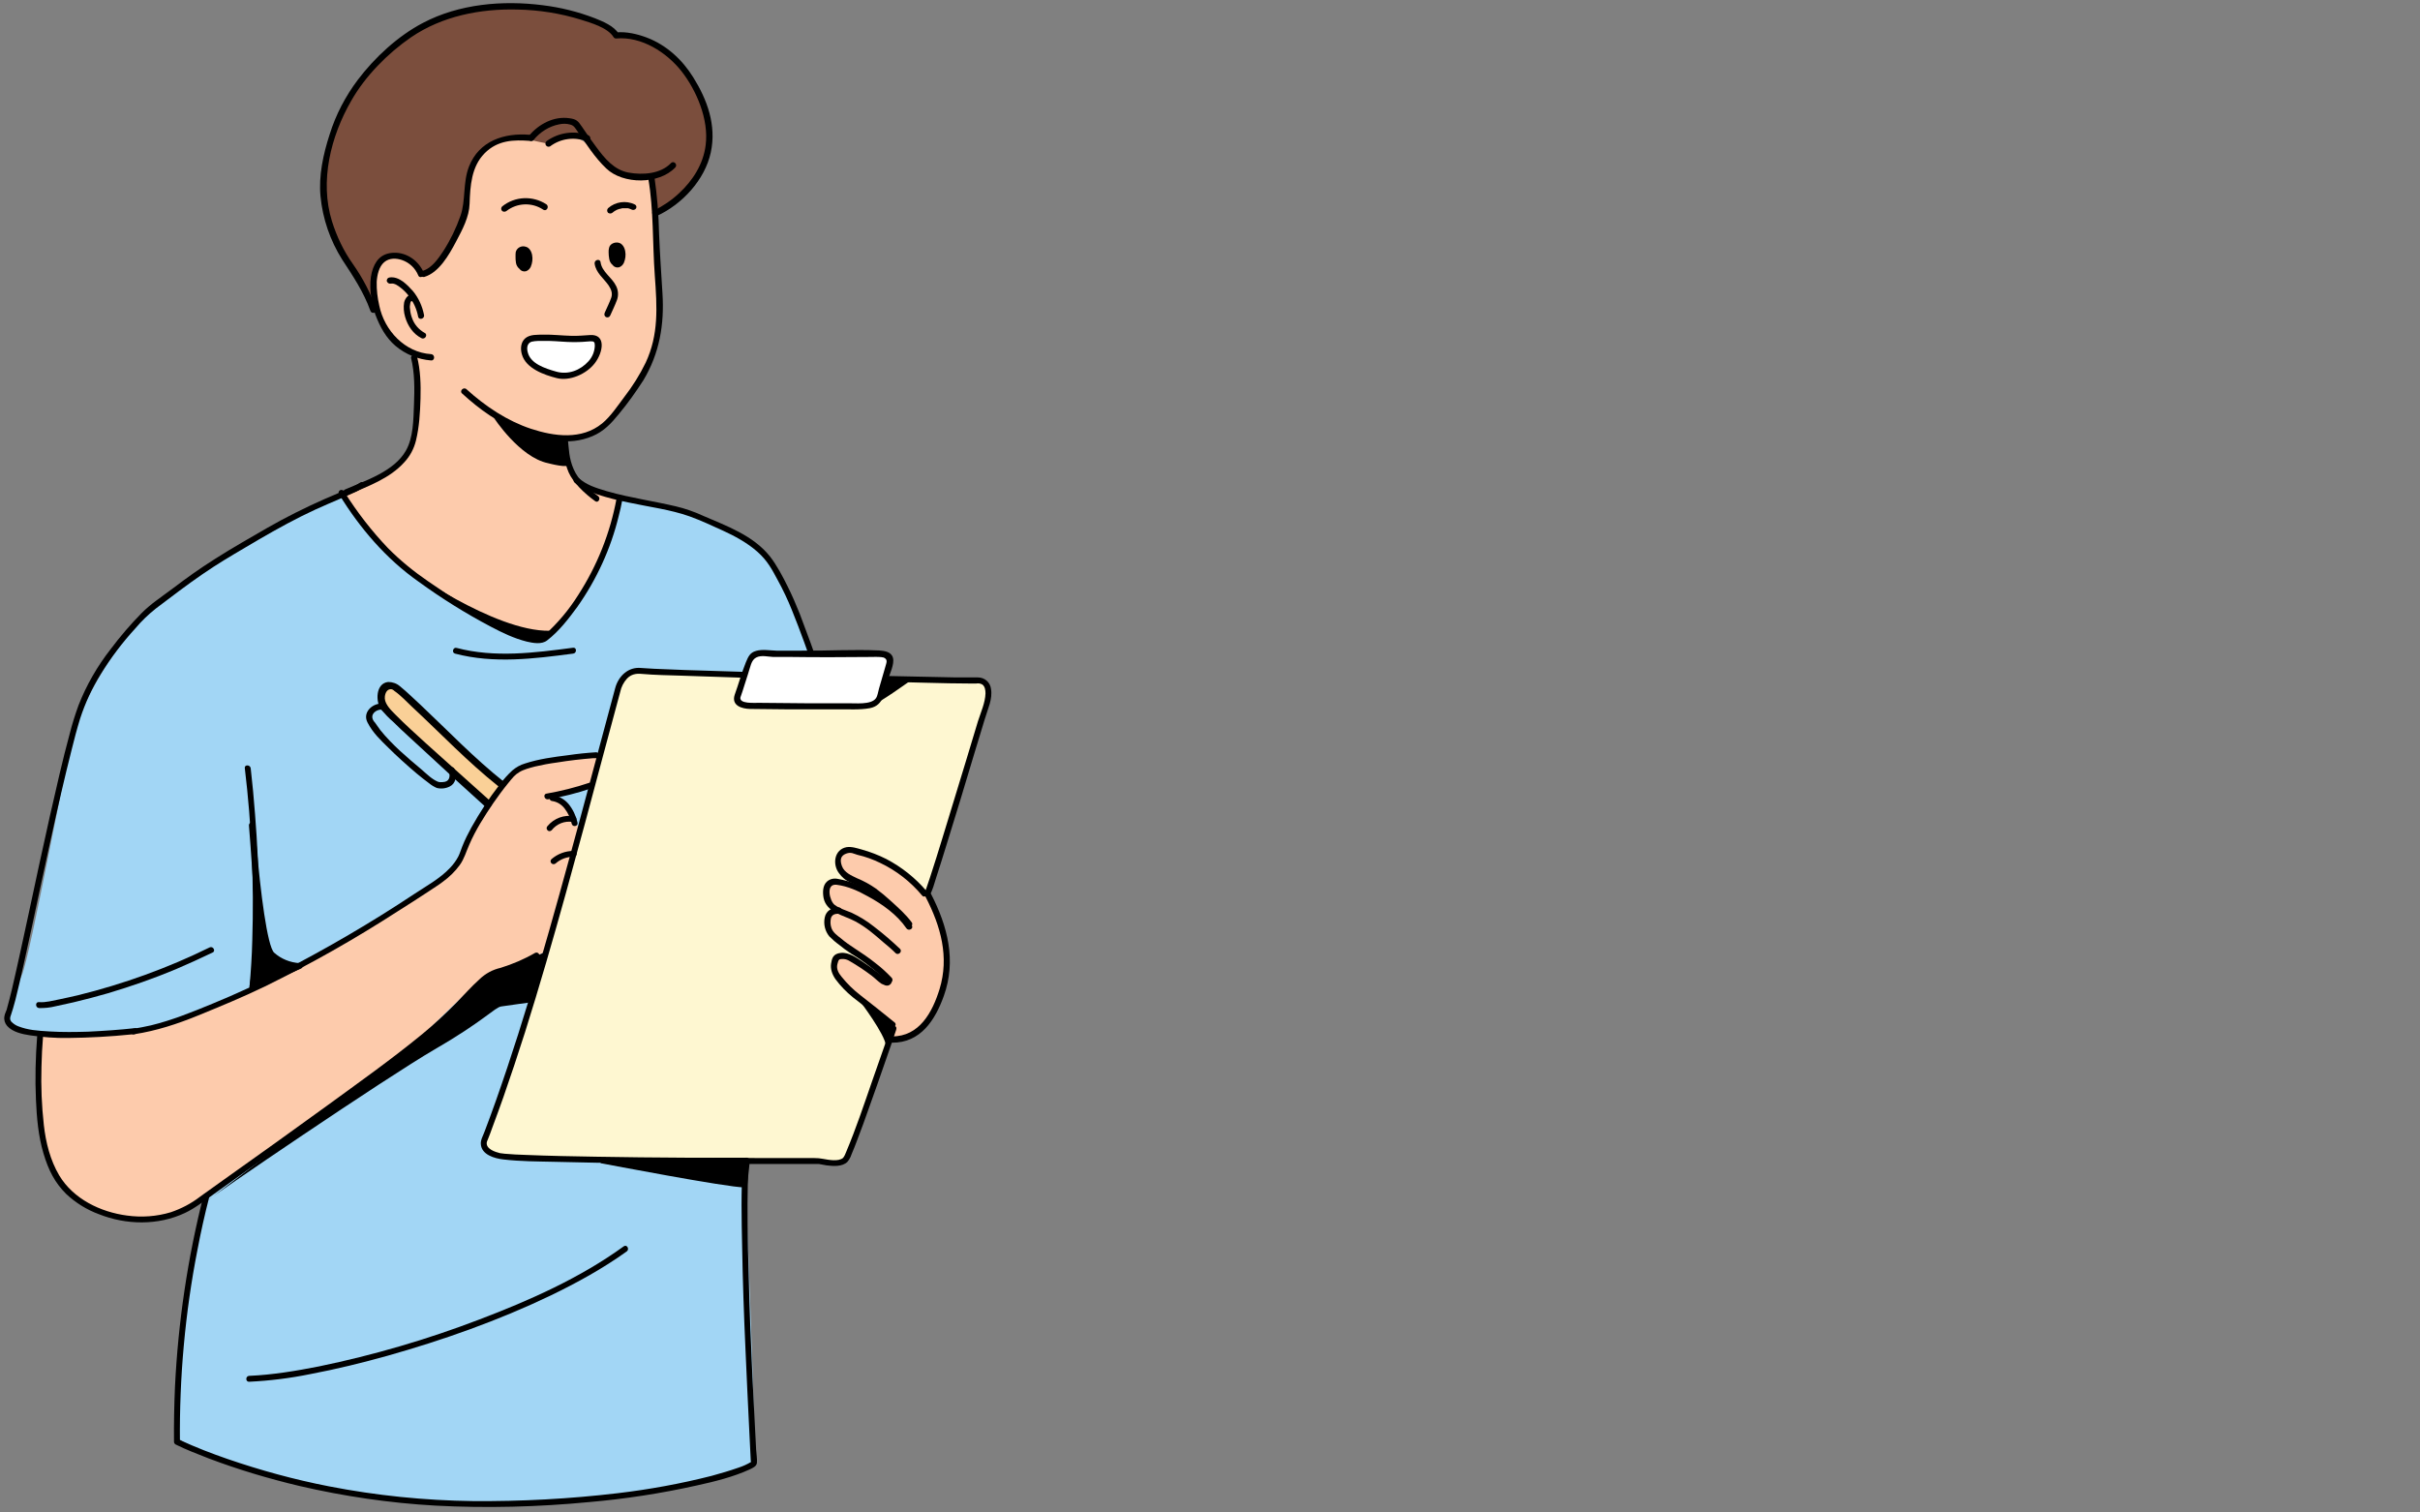 <svg xmlns="http://www.w3.org/2000/svg" xmlns:xlink="http://www.w3.org/1999/xlink" width="400" zoomAndPan="magnify" viewBox="0 0 300 187.5" height="250" preserveAspectRatio="xMidYMid meet" version="1.0"><rect x="0" y="0" width="300" height="187.5" fill="#808080" stroke="none"/><defs><clipPath id="1e0ad2dfda"><path d="M 0.398 59 L 102 59 L 102 187 L 0.398 187 Z M 0.398 59 " clip-rule="nonzero"/></clipPath><clipPath id="b40a841bd1"><path d="M 0.398 59 L 46 59 L 46 129 L 0.398 129 Z M 0.398 59 " clip-rule="nonzero"/></clipPath></defs><g clip-path="url(#1e0ad2dfda)"><path fill="#a2d6f5" d="M 42.496 61.133 C 42.496 61.133 22.523 71.461 17.879 76.391 C 13.234 81.32 10.129 87.52 9.199 90.621 C 8.27 93.719 3.797 118.445 2.695 120.914 C 1.598 123.379 0.398 126.332 1.18 126.602 C 1.598 126.746 2.43 127.844 3.918 128.113 C 6.73 128.625 10.961 128.332 12.77 128.332 C 15.555 128.332 20.957 126.941 20.957 126.941 L 31.176 122.449 L 23.746 157.086 C 23.746 157.086 21.422 176.25 22.207 178.395 C 22.207 178.395 26.703 181.812 37.215 184.133 C 47.727 186.453 64.301 186.453 72.051 186.133 C 79.801 185.816 93.418 182.57 93.566 181.352 C 93.711 180.129 92.488 145.32 92.172 143.465 C 91.855 141.613 97.598 93.402 98.992 90.305 C 100.387 87.203 101.609 83.516 101.609 83.516 C 101.609 83.516 97.133 69.578 92.488 66.797 C 90.094 65.43 87.551 64.332 84.934 63.477 C 82.246 62.672 79.484 62.062 76.695 61.672 C 76.695 61.672 49.488 57.301 42.496 61.133 Z M 42.496 61.133 " fill-opacity="1" fill-rule="nonzero"/></g><path fill="#7b4e3d" d="M 46.285 37.797 C 46.285 37.797 43.402 32.551 42.203 30.621 C 41.004 28.695 38.363 21.785 41.617 15.441 C 44.867 9.094 49.219 3.969 55.012 2.16 C 60.805 0.355 67.895 0.965 72.102 2.355 C 76.305 3.746 76.328 4.43 76.328 4.43 C 76.328 4.43 80.656 3.602 84.25 8.215 C 85.961 10.41 87.355 12.852 87.746 15.023 C 88.137 17.195 87.453 19.441 87.234 20.223 C 86.816 21.715 83.348 25.742 81.242 26.277 L 80.777 22.031 C 80.777 22.031 76.941 22.152 75.035 20.297 C 73.129 18.441 72.98 16.711 70.242 16.93 C 68.066 17.125 67.527 18.199 67.527 18.199 C 67.527 18.199 65.867 16.637 63.227 17.367 C 60.586 18.102 59.094 18.199 58.266 22.445 C 57.434 26.691 57.727 28.352 55.992 30.453 C 54.84 31.816 53.57 33.062 52.203 34.211 C 52.203 34.211 50.758 31.281 48.852 31.648 C 46.945 32.012 45.379 35.113 46.285 37.797 Z M 46.285 37.797 " fill-opacity="1" fill-rule="nonzero"/><path fill="#fdcbac" d="M 52.496 33.992 C 52.496 33.992 49.34 30.281 47.531 31.82 C 45.723 33.355 46.211 37.75 47.289 39.605 C 48.363 41.461 49.879 43.363 51.297 43.852 C 51.297 43.852 52.203 49.953 51.785 51.566 C 51.371 53.176 51.004 56.059 49.879 57.422 C 48.754 58.789 42.496 61.133 42.496 61.133 C 42.496 61.133 46.336 68.066 52.324 72.191 C 58.312 76.316 64.961 78.832 66.406 79.246 C 67.848 79.66 69.043 77.586 69.043 77.586 C 69.043 77.586 74.254 71.07 75.695 66.578 C 77.137 62.086 76.695 61.672 76.695 61.672 C 76.695 61.672 72.102 61.184 71.441 59.523 C 70.781 57.863 70.168 56.105 69.926 54.664 C 69.926 54.664 73.102 54.203 74.547 52.762 C 75.988 51.32 79.164 47.367 80.242 44.879 C 81.316 42.387 81.609 41.168 81.609 36.141 C 81.609 31.109 80.777 22.031 80.777 22.031 C 80.777 22.031 76.891 22.492 75.035 20.297 C 73.176 18.102 72.32 17.246 71.367 17.125 C 70.414 17 67.773 17.781 67.773 17.781 C 67.773 17.781 65.379 17.293 64.133 17 C 62.883 16.711 58.801 18.199 58.266 21.664 C 57.727 25.129 57.945 27.887 55.992 30.453 C 54.035 33.016 52.496 33.992 52.496 33.992 Z M 52.496 33.992 " fill-opacity="1" fill-rule="nonzero"/><path fill="#fad097" d="M 49.293 85.543 C 48.926 85.227 47.777 84.492 47.41 85.984 C 47.043 87.473 48.145 88.008 48.656 88.617 C 49.168 89.23 60.488 99.555 60.488 99.555 L 62.199 97.48 C 57.508 93.77 53.863 89.523 49.293 85.543 Z M 49.293 85.543 " fill-opacity="1" fill-rule="nonzero"/><path fill="#fdcbac" d="M 5.043 128.258 L 5.043 138.609 C 5.043 138.609 5.559 146.52 9.836 148.934 C 14.113 151.352 19.344 151.691 22.938 149.836 C 26.531 147.98 51.125 129.602 51.125 129.602 C 51.125 129.602 59.633 121.059 60.758 120.668 C 61.883 120.277 67.676 117.984 67.676 117.984 L 71.516 105.387 C 71.516 105.387 72.469 103.191 71 101.289 C 69.535 99.383 68.457 98.945 68.457 98.945 L 73.25 97.258 L 74.375 93.648 C 74.375 93.648 65.207 94.551 64.008 95.332 C 62.812 96.113 58.336 102.75 56.871 106.805 C 56.871 106.805 54.109 109.832 51.027 111.465 C 47.949 113.102 38.461 119.203 32.18 122.035 C 25.898 124.867 21.422 126.453 19.004 127.258 C 16.582 128.062 12.23 128.723 9.152 128.258 C 8.223 128.113 5.043 128.258 5.043 128.258 Z M 5.043 128.258 " fill-opacity="1" fill-rule="nonzero"/><path fill="#fef7d1" d="M 121.484 84.324 L 79.605 82.93 C 79.605 82.93 77.504 82.785 76.695 85.129 C 76.305 86.277 72.516 100.824 68.629 114.125 C 64.594 127.918 60.488 140.465 60.488 140.465 C 60.488 140.465 59.363 142.391 61.465 143.125 C 63.57 143.855 102.512 144.078 102.512 144.078 C 102.512 144.078 104.711 144.176 105.105 143.199 C 105.25 142.879 108.598 135.605 110.629 127.574 C 114.344 112.98 120.945 90.57 121.164 90.523 C 121.387 90.473 122.707 86.57 122.707 85.836 C 122.707 85.105 122.215 84.227 121.484 84.324 Z M 121.484 84.324 " fill-opacity="1" fill-rule="nonzero"/><path fill="#fdcbac" d="M 115.25 111.562 C 115.25 111.562 113.219 108.242 109.895 106.973 C 106.57 105.707 104.664 104.461 104.102 106.586 C 103.539 108.707 107.695 110.488 107.695 110.488 C 107.695 110.488 103.613 108.879 102.855 109.344 C 102.098 109.805 102.293 111.953 103.906 112.855 C 103.906 112.855 102.293 113.223 102.609 114.516 C 102.93 115.812 103.098 115.785 103.855 116.691 C 104.613 117.594 109.406 119.961 109.75 121.207 C 109.75 121.207 106.18 118.789 104.957 118.594 C 103.734 118.398 103.293 119.449 103.465 120.203 C 103.637 120.961 105.176 122.863 107.035 124.133 C 108.355 125.062 109.555 126.113 110.652 127.281 L 110.605 128.746 C 110.605 128.746 113.414 128.746 115.297 125.844 C 117.18 122.938 117.766 119.789 117.301 117.641 C 116.84 115.492 115.25 111.562 115.25 111.562 Z M 115.25 111.562 " fill-opacity="1" fill-rule="nonzero"/><path fill="#000000" d="M 69.656 54.422 C 69.828 55.812 69.926 57.254 70.488 58.547 C 71.051 59.84 72.469 61.184 73.789 62.133 C 74.152 62.402 74.52 61.793 74.152 61.5 C 72.934 60.621 71.734 59.57 71.121 58.18 C 70.512 56.789 70.535 55.668 70.391 54.422 C 70.34 53.957 69.605 53.957 69.656 54.422 Z M 69.656 54.422 " fill-opacity="1" fill-rule="nonzero"/><g clip-path="url(#b40a841bd1)"><path fill="#000000" d="M 44.621 59.84 C 44.16 60.156 43.668 60.426 43.133 60.621 L 40.172 61.891 C 37.754 62.965 35.406 64.137 33.109 65.453 C 30.957 66.699 28.805 67.918 26.727 69.238 C 24.648 70.555 23.23 71.582 21.547 72.852 C 19.859 74.121 18.758 74.805 17.559 76 C 16.191 77.391 14.895 78.902 13.723 80.465 C 12.059 82.59 10.715 84.934 9.738 87.422 C 9.32 88.57 8.957 89.719 8.66 90.891 C 7.734 94.281 6.977 97.723 6.191 101.141 C 5.289 105.145 4.434 109.148 3.578 113.148 C 2.891 116.324 2.207 119.52 1.473 122.668 C 1.254 123.523 1.059 124.379 0.816 125.207 L 0.691 125.5 C 0.742 125.402 0.645 125.648 0.617 125.695 L 0.547 125.988 C 0.473 126.43 0.594 126.844 0.887 127.184 C 1.574 127.965 2.82 128.211 3.773 128.355 C 5.312 128.578 6.852 128.699 8.418 128.676 C 11.059 128.648 13.699 128.504 16.312 128.234 L 16.754 128.188 C 17.219 128.137 17.219 127.406 16.754 127.453 C 14.824 127.672 12.867 127.797 10.91 127.895 C 9.32 127.941 7.734 127.965 6.145 127.867 C 4.555 127.77 3.504 127.699 2.281 127.234 C 1.938 127.113 1.621 126.891 1.375 126.625 C 1.207 126.379 1.23 126.16 1.352 125.844 C 1.473 125.527 1.742 124.598 1.914 123.938 C 2.625 121.109 3.211 118.25 3.848 115.395 C 4.676 111.516 5.508 107.633 6.363 103.727 C 7.219 99.824 7.977 96.527 8.883 92.938 C 9.199 91.645 9.543 90.352 9.934 89.082 C 10.57 87.129 11.426 85.273 12.5 83.543 C 13.746 81.539 15.188 79.637 16.777 77.902 C 17.535 77 18.391 76.172 19.32 75.438 C 21.227 73.996 23.133 72.531 25.09 71.191 C 27.047 69.848 28.586 68.945 30.371 67.895 C 32.668 66.527 34.992 65.188 37.387 63.988 C 39.781 62.793 41.641 62.086 43.742 61.133 C 44.23 60.938 44.695 60.672 45.137 60.352 C 45.527 60.059 44.988 59.547 44.621 59.84 Z M 44.621 59.84 " fill-opacity="1" fill-rule="nonzero"/></g><path fill="#000000" d="M 30.348 95.234 C 31.203 102.312 31.496 109.465 31.273 116.594 C 31.227 118.496 31.105 120.398 30.934 122.305 C 30.883 122.793 31.617 122.766 31.668 122.305 C 32.324 115.227 32.18 108.047 31.617 100.945 C 31.469 99.043 31.301 97.137 31.078 95.234 C 31.008 94.77 30.273 94.77 30.348 95.234 Z M 30.348 95.234 " fill-opacity="1" fill-rule="nonzero"/><path fill="#000000" d="M 71.219 59.816 C 72.051 60.5 73.078 60.938 74.082 61.305 C 75.352 61.719 76.648 62.035 77.969 62.305 C 80.461 62.844 83.078 63.16 85.496 64.016 C 86.914 64.527 88.309 65.188 89.652 65.797 C 90.996 66.406 92.684 67.309 93.93 68.434 C 95.18 69.555 95.715 70.629 96.402 71.898 C 97.062 73.094 97.648 74.34 98.16 75.609 C 99.238 78.27 100.191 80.953 101.117 83.664 C 101.266 84.102 101.973 83.906 101.805 83.469 C 100.973 80.98 100.066 78.512 99.137 76.074 C 98.676 74.926 98.184 73.777 97.621 72.656 C 97.062 71.531 96.305 70.066 95.422 68.945 C 93.344 66.359 90.043 65.188 87.109 63.918 C 86.035 63.43 84.934 63.039 83.785 62.77 C 82.441 62.453 81.121 62.207 79.777 61.938 C 78.434 61.672 76.723 61.328 75.23 60.891 C 73.738 60.449 72.711 60.109 71.758 59.277 C 71.391 58.984 70.879 59.5 71.219 59.816 Z M 71.219 59.816 " fill-opacity="1" fill-rule="nonzero"/><path fill="#000000" d="M 16.633 128.211 C 19.371 127.797 21.984 126.941 24.551 125.891 C 27.117 124.844 30.152 123.598 32.863 122.277 C 38.488 119.52 43.961 116.422 49.219 113.027 C 50.562 112.199 51.883 111.32 53.203 110.465 C 53.766 110.074 54.352 109.734 54.891 109.316 C 55.695 108.73 56.406 108.047 56.992 107.242 C 57.555 106.461 57.773 105.609 58.168 104.73 C 58.949 102.898 60.047 101.191 61.172 99.531 C 61.734 98.723 62.32 97.918 62.957 97.137 C 63.594 96.355 63.812 96.062 64.375 95.723 C 64.938 95.379 65.648 95.211 66.258 95.039 C 67.188 94.82 68.117 94.648 69.043 94.527 C 70.535 94.281 72.051 94.109 73.566 93.988 L 73.91 93.988 C 74.105 93.988 74.277 93.816 74.277 93.621 C 74.277 93.426 74.105 93.258 73.91 93.258 C 72.734 93.328 71.562 93.453 70.414 93.621 C 68.629 93.844 66.797 94.086 65.086 94.648 C 64.496 94.82 63.984 95.113 63.52 95.504 C 62.934 96.039 62.395 96.648 61.906 97.309 C 60.609 98.969 59.461 100.75 58.434 102.582 C 58.02 103.336 57.629 104.117 57.309 104.926 C 57.141 105.34 57.016 105.777 56.82 106.168 C 56.551 106.684 56.211 107.145 55.82 107.559 C 54.547 108.926 52.812 109.855 51.273 110.879 C 46.016 114.371 40.566 117.543 34.941 120.449 C 32.129 121.891 29.27 123.23 26.336 124.426 C 23.844 125.453 21.324 126.477 18.711 127.113 C 17.953 127.281 17.195 127.43 16.438 127.551 C 15.973 127.625 16.168 128.309 16.633 128.234 Z M 16.633 128.211 " fill-opacity="1" fill-rule="nonzero"/><path fill="#000000" d="M 4.605 128.48 C 4.406 131.09 4.336 133.727 4.457 136.34 C 4.555 138.586 4.75 140.832 5.387 142.977 C 6.023 145.125 6.828 146.641 8.199 148.008 C 9.371 149.105 10.738 149.961 12.254 150.52 C 15.629 151.863 19.59 151.938 22.914 150.375 C 24.211 149.766 25.336 148.859 26.508 148.031 C 30.516 145.176 34.527 142.32 38.535 139.414 C 42.938 136.242 47.359 133.066 51.613 129.699 C 54.059 127.77 56.355 125.648 58.484 123.379 C 59.219 122.621 59.977 121.742 60.902 121.207 C 61.418 120.887 61.98 120.789 62.566 120.594 C 63.543 120.277 64.473 119.887 65.402 119.449 L 66.699 118.766 C 67.113 118.543 66.746 117.91 66.332 118.129 C 64.988 118.91 63.543 119.52 62.055 119.984 C 61.074 120.203 60.172 120.691 59.438 121.402 C 58.434 122.305 57.555 123.305 56.625 124.258 C 55.258 125.648 53.816 126.992 52.301 128.234 C 48.484 131.359 44.453 134.215 40.469 137.121 C 36.48 140.023 31.863 143.32 27.535 146.395 L 24.773 148.371 C 23.695 149.203 22.473 149.836 21.18 150.277 C 19.418 150.812 17.559 150.938 15.75 150.691 C 12.449 150.254 9.102 148.641 7.34 145.711 C 6.219 143.809 5.68 141.637 5.434 139.465 C 5.168 137.07 5.066 134.656 5.141 132.238 C 5.164 130.969 5.238 129.723 5.336 128.48 C 5.387 128.016 4.652 128.016 4.605 128.48 Z M 4.605 128.48 " fill-opacity="1" fill-rule="nonzero"/><path fill="#000000" d="M 67.945 99.09 C 69.754 98.773 71.516 98.332 73.25 97.746 C 73.691 97.602 73.496 96.895 73.055 97.039 C 71.32 97.625 69.559 98.066 67.75 98.383 C 67.285 98.457 67.48 99.164 67.945 99.09 Z M 67.945 99.09 " fill-opacity="1" fill-rule="nonzero"/><path fill="#000000" d="M 68.484 99.309 C 69.094 99.406 69.633 99.75 70 100.238 C 70.438 100.801 70.73 101.457 70.879 102.141 C 71.023 102.605 71.734 102.41 71.586 101.945 C 71.391 101.117 71.023 100.336 70.488 99.676 C 69.973 99.066 69.266 98.676 68.484 98.578 C 68.285 98.578 68.117 98.75 68.117 98.945 C 68.117 99.141 68.285 99.309 68.484 99.309 Z M 68.484 99.309 " fill-opacity="1" fill-rule="nonzero"/><path fill="#000000" d="M 68.387 102.922 C 68.996 102.141 70 101.727 71 101.898 C 71.172 101.945 71.367 101.848 71.441 101.68 C 71.441 101.68 71.441 101.652 71.441 101.652 C 71.488 101.457 71.391 101.262 71.195 101.191 C 69.949 100.969 68.68 101.434 67.871 102.41 C 67.727 102.555 67.727 102.777 67.871 102.922 C 67.992 103.07 68.215 103.07 68.359 102.945 C 68.359 102.945 68.387 102.922 68.387 102.922 Z M 68.387 102.922 " fill-opacity="1" fill-rule="nonzero"/><path fill="#000000" d="M 110.41 127.477 C 109.676 129.602 108.918 131.75 108.16 133.898 C 107.133 136.852 106.129 139.879 104.906 142.781 C 104.809 143.051 104.688 143.32 104.516 143.539 C 103.953 144.027 102.707 143.785 102.023 143.66 C 101.68 143.59 101.312 143.562 100.949 143.562 L 94.887 143.562 L 84.836 143.516 C 81.172 143.492 77.527 143.465 73.887 143.395 C 70.977 143.344 68.066 143.297 65.156 143.172 C 64.301 143.148 63.422 143.102 62.566 143.027 L 61.98 142.953 C 61.395 142.809 60.219 142.441 60.344 141.613 C 60.367 141.516 60.391 141.418 60.441 141.344 C 60.66 140.832 60.855 140.27 61.051 139.73 C 61.516 138.488 61.98 137.219 62.418 135.973 C 63.348 133.312 64.23 130.652 65.086 127.965 C 66.895 122.23 68.555 116.469 70.168 110.66 C 71.781 104.852 73.273 99.285 74.789 93.574 L 76.891 85.762 C 77.016 85.152 77.309 84.59 77.723 84.129 C 78.238 83.59 78.848 83.469 79.559 83.543 C 81.195 83.688 82.883 83.711 84.52 83.762 L 93.957 84.078 L 105.004 84.395 L 114.832 84.641 C 116.715 84.688 118.621 84.738 120.531 84.738 L 120.992 84.738 C 121.262 84.688 121.531 84.715 121.777 84.859 C 122.117 85.105 122.168 85.594 122.168 85.957 C 122.145 87.082 121.582 88.324 121.238 89.398 C 120.262 92.645 119.281 95.895 118.281 99.141 C 117.277 102.387 116.348 105.559 115.297 108.758 L 114.859 110.051 C 114.809 110.195 114.762 110.344 114.688 110.465 C 114.688 110.516 114.711 110.418 114.664 110.516 C 114.664 110.562 114.637 110.586 114.613 110.613 C 114.516 110.781 114.562 111.004 114.734 111.125 C 114.906 111.223 115.125 111.172 115.25 110.977 C 115.617 110.367 115.812 109.562 116.031 108.879 C 116.496 107.438 116.961 105.973 117.398 104.535 C 118.551 100.871 119.648 97.188 120.75 93.523 C 121.188 92.109 121.629 90.668 122.047 89.254 C 122.461 87.836 123.07 86.691 122.852 85.398 C 122.754 84.59 122.07 83.98 121.238 83.98 L 118.574 83.98 L 110.41 83.809 L 99.383 83.516 L 88.625 83.176 C 86.109 83.102 83.59 83.027 81.074 82.906 L 79.484 82.809 C 77.871 82.637 76.648 83.836 76.258 85.324 C 74.766 90.816 73.324 96.309 71.832 101.801 C 70.219 107.754 68.582 113.711 66.844 119.645 C 65.109 125.574 63.422 130.945 61.465 136.484 C 61.004 137.754 60.562 139.023 60.074 140.27 C 59.902 140.758 59.559 141.32 59.609 141.832 C 59.684 143.148 61.297 143.613 62.395 143.734 C 64.496 143.98 66.625 143.98 68.727 144.027 C 72.199 144.125 75.645 144.176 79.117 144.199 L 90.215 144.297 L 101.512 144.297 C 101.633 144.297 101.387 144.273 101.512 144.297 L 102.465 144.469 C 103.27 144.566 104.418 144.664 105.055 144.027 C 105.273 143.758 105.445 143.465 105.543 143.148 C 106.082 141.906 106.52 140.609 107.012 139.34 C 108.184 136.094 109.332 132.824 110.457 129.555 C 110.676 128.918 110.898 128.285 111.094 127.672 C 111.289 127.062 110.555 127.039 110.41 127.477 Z M 110.41 127.477 " fill-opacity="1" fill-rule="nonzero"/><path fill="#000000" d="M 30.883 171.293 C 33.426 171.172 35.969 170.855 38.488 170.34 C 41.715 169.73 44.891 168.949 48.047 168.07 C 54.965 166.117 61.785 163.703 68.262 160.602 C 71.539 159.016 74.742 157.258 77.699 155.133 C 78.066 154.867 77.723 154.23 77.332 154.5 C 71.906 158.43 65.648 161.211 59.414 163.578 C 52.961 166.047 46.309 167.996 39.539 169.391 C 36.703 169.949 33.793 170.438 30.883 170.562 C 30.418 170.586 30.418 171.316 30.883 171.293 Z M 30.883 171.293 " fill-opacity="1" fill-rule="nonzero"/><path fill="#000000" d="M 25.238 148.176 C 23.258 155.965 22.082 163.922 21.691 171.926 C 21.594 174.199 21.547 176.469 21.57 178.738 C 21.57 178.859 21.645 178.98 21.742 179.055 C 23.062 179.715 24.48 180.25 25.848 180.789 C 29.516 182.18 33.281 183.301 37.094 184.207 C 42.645 185.5 48.289 186.328 53.961 186.648 C 60.344 186.988 66.723 186.816 73.078 186.207 C 77.551 185.816 81.977 185.133 86.352 184.156 C 88.578 183.668 90.875 183.105 92.953 182.156 C 93.297 181.984 93.785 181.789 93.832 181.352 C 93.883 180.91 93.762 180.227 93.734 179.691 C 93.59 176.664 93.418 173.613 93.27 170.586 C 93.074 166.312 92.906 162.066 92.809 157.793 C 92.684 153.961 92.613 150.129 92.711 146.297 C 92.734 145.59 92.758 144.906 92.809 144.223 C 92.855 143.539 92.098 143.734 92.074 144.223 C 91.855 147.641 91.926 151.082 92 154.523 C 92.074 158.77 92.219 163.02 92.414 167.266 C 92.562 170.758 92.734 174.27 92.906 177.762 L 93.051 180.691 C 93.051 180.887 93.074 181.105 93.102 181.301 C 93.125 181.449 93.125 181.227 93.125 181.227 C 93.125 181.227 93.172 181.227 93.125 181.203 C 93.074 181.18 93.172 181.18 93.125 181.227 C 92.637 181.52 92.098 181.766 91.559 181.938 C 90.461 182.324 89.359 182.645 88.211 182.961 C 84.371 183.938 80.484 184.645 76.574 185.109 C 70.609 185.816 64.621 186.133 58.629 186.086 C 52.641 186.012 46.652 185.402 40.762 184.254 C 36.508 183.426 32.301 182.277 28.195 180.863 C 26.215 180.18 24.258 179.422 22.352 178.543 L 22.109 178.422 L 22.305 178.738 C 22.23 170.758 22.938 162.773 24.48 154.938 C 24.895 152.742 25.383 150.547 25.945 148.371 C 26.043 147.934 25.359 147.738 25.238 148.176 Z M 25.238 148.176 " fill-opacity="1" fill-rule="nonzero"/><path fill="#000000" d="M 74.547 143.855 C 74.547 143.855 90.168 146.836 92.27 146.836 L 92.586 143.883 C 92.586 143.883 74.18 143.953 74.547 143.855 Z M 74.547 143.855 " fill-opacity="1" fill-rule="nonzero"/><path fill="#000000" d="M 92.27 147.199 C 90.141 147.199 75.109 144.32 74.473 144.199 L 74.473 144.148 C 74.203 144.102 74.18 144.004 74.18 143.906 C 74.152 143.734 74.254 143.539 74.422 143.492 C 74.473 143.492 74.547 143.465 74.594 143.492 L 74.668 143.492 C 75.719 143.562 85.84 143.539 92.586 143.516 C 92.684 143.516 92.781 143.562 92.855 143.637 C 92.93 143.711 92.953 143.809 92.953 143.906 L 92.637 146.883 C 92.613 147.078 92.465 147.227 92.27 147.199 Z M 78.848 144.297 C 83.32 145.125 89.996 146.324 91.953 146.469 L 92.172 144.246 Z M 74.645 144.176 Z M 74.645 144.176 " fill-opacity="1" fill-rule="nonzero"/><path fill="#000000" d="M 31.227 102.289 C 31.227 102.289 32.254 117.008 33.742 118.375 C 34.672 119.227 35.871 119.715 37.141 119.766 L 31.301 122.305 C 31.301 122.305 31.863 119.059 31.934 117.957 C 32.203 113.859 31.227 102.289 31.227 102.289 Z M 31.227 102.289 " fill-opacity="1" fill-rule="nonzero"/><path fill="#000000" d="M 31.301 122.668 C 31.203 122.668 31.129 122.645 31.055 122.598 C 30.957 122.523 30.91 122.375 30.934 122.254 C 30.934 122.23 31.496 119.008 31.566 117.934 C 31.766 115.078 31.324 108.488 31.055 104.852 C 30.957 103.582 30.883 102.652 30.859 102.312 C 30.859 102.117 31.008 101.945 31.203 101.922 C 31.398 101.898 31.566 102.066 31.594 102.262 C 31.617 102.387 31.691 103.461 31.812 104.973 C 32.277 110.465 33.133 117.324 33.988 118.105 C 34.867 118.887 35.969 119.324 37.141 119.398 C 37.312 119.398 37.461 119.52 37.508 119.691 C 37.535 119.863 37.461 120.035 37.289 120.082 L 31.445 122.645 Z M 32.352 115.199 C 32.352 116.273 32.352 117.25 32.301 117.984 C 32.254 118.715 31.934 120.691 31.766 121.719 L 35.848 119.938 C 34.965 119.691 34.16 119.254 33.5 118.641 C 33.059 118.25 32.668 116.934 32.352 115.199 Z M 32.352 115.199 " fill-opacity="1" fill-rule="nonzero"/><path fill="#000000" d="M 68.898 107.023 C 69.508 106.488 70.316 106.195 71.121 106.219 C 71.32 106.219 71.488 106.047 71.488 105.852 C 71.488 105.656 71.32 105.484 71.121 105.484 C 70.098 105.484 69.117 105.852 68.359 106.512 C 68.215 106.656 68.215 106.879 68.359 107.023 C 68.508 107.168 68.75 107.168 68.898 107.023 Z M 68.898 107.023 " fill-opacity="1" fill-rule="nonzero"/><path fill="#000000" d="M 80.363 22.102 C 81.047 26.082 80.879 30.133 81.172 34.137 C 81.465 38.141 81.66 41.484 80.047 44.949 C 79.312 46.465 78.406 47.902 77.383 49.223 C 76.551 50.32 75.719 51.613 74.645 52.492 C 72.102 54.566 68.703 54.105 65.816 53.152 C 62.934 52.199 60.219 50.418 57.824 48.246 C 57.457 47.93 56.918 48.465 57.285 48.781 C 59.484 50.785 61.785 52.445 64.57 53.492 C 67.359 54.543 70.488 55.324 73.422 54.078 C 74.84 53.492 75.77 52.492 76.723 51.32 C 77.82 50.004 78.824 48.586 79.754 47.148 C 81.758 43.805 82.367 40.238 82.125 36.383 C 81.977 33.941 81.805 31.5 81.707 29.059 C 81.66 26.668 81.465 24.25 81.121 21.883 C 81.023 21.422 80.289 21.617 80.363 22.102 Z M 80.363 22.102 " fill-opacity="1" fill-rule="nonzero"/><path fill="#000000" d="M 52.52 33.77 C 51.883 32.332 50.441 31.281 48.828 31.332 C 47.215 31.379 46.457 32.379 46.09 33.77 C 45.723 35.164 45.941 37.434 46.531 38.996 C 47.117 40.559 47.875 41.898 49.023 42.875 C 50.27 43.926 51.809 44.559 53.449 44.684 C 53.938 44.707 53.938 43.949 53.449 43.902 C 50.195 43.707 47.652 40.973 47.02 37.895 C 46.797 36.918 46.676 35.945 46.699 34.941 C 46.75 34.113 46.969 33.062 47.629 32.5 C 48.289 31.941 49.145 32.012 49.828 32.234 C 50.758 32.551 51.492 33.258 51.859 34.16 C 52.055 34.602 52.715 34.211 52.52 33.77 Z M 52.52 33.77 " fill-opacity="1" fill-rule="nonzero"/><path fill="#000000" d="M 48.438 35.164 C 48.902 35.066 49.367 35.43 49.707 35.699 C 50.074 35.992 50.418 36.336 50.684 36.699 C 51.273 37.457 51.664 38.336 51.836 39.262 C 51.934 39.727 52.664 39.531 52.566 39.043 C 52.348 37.945 51.883 36.918 51.176 36.066 C 50.809 35.652 50.418 35.262 49.977 34.918 C 49.465 34.551 48.875 34.285 48.242 34.406 C 48.047 34.453 47.922 34.648 47.949 34.844 C 47.949 34.871 47.949 34.895 47.973 34.895 C 48.047 35.09 48.242 35.188 48.438 35.164 Z M 48.438 35.164 " fill-opacity="1" fill-rule="nonzero"/><path fill="#000000" d="M 51.344 36.652 C 50.758 36.211 50.195 36.992 50.098 37.504 C 50 38.09 50.051 38.703 50.223 39.289 C 50.539 40.387 51.223 41.41 52.25 41.922 C 52.691 42.145 53.082 41.484 52.641 41.266 C 51.934 40.875 51.371 40.238 51.102 39.484 C 50.953 39.117 50.855 38.703 50.832 38.312 C 50.785 38.09 50.809 37.848 50.855 37.629 C 50.855 37.531 50.906 37.434 50.953 37.359 C 50.98 37.359 50.98 37.336 51.004 37.309 C 51.027 37.285 51.051 37.359 50.98 37.309 C 51.148 37.406 51.371 37.359 51.492 37.188 C 51.492 37.188 51.492 37.164 51.492 37.164 C 51.59 36.992 51.543 36.773 51.344 36.652 C 51.371 36.652 51.344 36.652 51.344 36.652 Z M 51.344 36.652 " fill-opacity="1" fill-rule="nonzero"/><path fill="#000000" d="M 52.594 34.332 C 54.426 33.797 55.672 31.574 56.504 30.012 C 57.336 28.449 58.168 26.887 58.215 25.254 C 58.289 23.055 58.434 20.664 60.074 19.004 C 61.711 17.344 63.715 17.32 65.695 17.465 C 66.184 17.516 66.184 16.758 65.695 16.711 C 62.492 16.441 59.387 17.465 58.141 20.641 C 57.359 22.641 57.75 24.836 57.09 26.742 C 56.551 28.277 55.844 29.742 54.965 31.109 C 54.352 32.039 53.52 33.258 52.398 33.574 C 52.176 33.625 52.055 33.844 52.102 34.062 C 52.176 34.258 52.371 34.383 52.594 34.332 Z M 52.594 34.332 " fill-opacity="1" fill-rule="nonzero"/><path fill="#ffffff" d="M 73.152 41.922 L 72.078 41.973 C 71.418 42.047 70.781 42.047 70.121 41.973 C 68.801 41.852 67.457 41.852 66.137 41.922 C 65.621 41.973 64.766 42.266 65.035 43.68 C 65.305 45.098 67.211 45.977 69.145 46.512 C 71.074 47.051 73.52 45.414 73.957 43.777 C 74.398 42.145 73.836 41.875 73.152 41.922 Z M 73.152 41.922 " fill-opacity="1" fill-rule="nonzero"/><path fill="#000000" d="M 73.152 41.535 C 72.395 41.582 71.613 41.656 70.855 41.633 C 69.68 41.605 68.508 41.461 67.332 41.484 C 66.625 41.508 65.719 41.438 65.133 41.922 C 64.547 42.41 64.496 43.242 64.695 43.926 C 65.184 45.684 67.48 46.488 69.043 46.879 C 70.609 47.27 72.688 46.391 73.738 45.023 C 74.789 43.656 75.156 41.41 73.152 41.535 C 72.664 41.559 72.664 42.34 73.152 42.312 C 73.641 42.289 73.738 42.387 73.738 42.852 C 73.715 43.559 73.445 44.242 72.957 44.781 C 71.953 45.902 70.438 46.488 68.973 46.074 C 67.504 45.66 65.77 45.074 65.426 43.68 C 65.281 43.168 65.328 42.559 65.891 42.363 C 66.16 42.312 66.406 42.266 66.672 42.266 L 68.141 42.266 C 69.117 42.289 70.098 42.41 71.098 42.41 C 72.102 42.41 72.469 42.363 73.152 42.312 C 73.836 42.266 73.641 41.508 73.152 41.535 Z M 73.152 41.535 " fill-opacity="1" fill-rule="nonzero"/><path fill="#000000" d="M 65.965 31.625 C 65.891 31.184 65.621 30.672 65.133 30.574 C 64.621 30.426 64.082 30.719 63.938 31.234 C 63.91 31.402 63.91 31.574 63.91 31.746 C 63.91 32.012 63.91 32.305 63.961 32.574 C 64.008 32.891 64.18 33.16 64.426 33.355 C 64.594 33.602 64.914 33.699 65.207 33.625 C 65.477 33.527 65.672 33.332 65.793 33.086 C 65.988 32.625 66.062 32.109 65.965 31.625 Z M 65.965 31.625 " fill-opacity="1" fill-rule="nonzero"/><path fill="#000000" d="M 77.504 31.137 C 77.43 30.695 77.16 30.184 76.672 30.086 C 76.184 29.988 75.598 30.23 75.5 30.746 C 75.449 30.914 75.449 31.086 75.449 31.258 C 75.449 31.527 75.473 31.816 75.523 32.086 C 75.57 32.402 75.719 32.672 75.965 32.867 C 76.133 33.113 76.453 33.211 76.746 33.137 C 77.016 33.039 77.211 32.844 77.332 32.598 C 77.527 32.137 77.602 31.625 77.504 31.137 Z M 77.504 31.137 " fill-opacity="1" fill-rule="nonzero"/><path fill="#000000" d="M 67.727 25.324 C 66.039 24.227 63.812 24.324 62.25 25.594 C 62.102 25.742 62.078 25.984 62.25 26.156 C 62.395 26.277 62.641 26.277 62.785 26.156 C 64.105 25.129 65.941 25.059 67.332 25.984 C 67.75 26.277 68.141 25.617 67.727 25.324 Z M 67.727 25.324 " fill-opacity="1" fill-rule="nonzero"/><path fill="#000000" d="M 73.715 32.695 C 73.887 33.844 74.84 34.504 75.449 35.383 C 75.77 35.871 75.965 36.359 75.77 36.918 C 75.57 37.48 75.254 38.117 74.984 38.727 C 74.715 39.336 75.449 39.555 75.645 39.117 C 75.84 38.676 76.23 37.871 76.477 37.211 C 76.695 36.629 76.648 35.992 76.379 35.457 C 75.867 34.383 74.617 33.723 74.449 32.5 C 74.375 32.012 73.641 32.207 73.715 32.695 Z M 73.715 32.695 " fill-opacity="1" fill-rule="nonzero"/><path fill="#000000" d="M 78.703 25.352 C 77.602 24.812 76.281 25.008 75.375 25.812 C 75.23 25.984 75.23 26.203 75.375 26.375 C 75.523 26.496 75.77 26.496 75.914 26.375 C 76.086 26.23 76.258 26.105 76.477 26.008 L 76.746 25.91 L 77.086 25.84 C 77.062 25.84 77.113 25.812 77.113 25.812 L 77.844 25.812 L 78.016 25.863 L 78.211 25.938 L 78.309 25.984 C 78.504 26.082 78.727 26.008 78.848 25.84 C 78.945 25.668 78.898 25.449 78.703 25.352 C 78.727 25.324 78.703 25.324 78.703 25.352 Z M 78.703 25.352 " fill-opacity="1" fill-rule="nonzero"/><path fill="#000000" d="M 50.953 44.363 C 51.418 46.219 51.395 48.246 51.32 50.148 C 51.246 52.055 51.246 54.227 50.32 55.863 C 48.852 58.449 45.309 59.57 42.789 60.672 C 42.324 60.867 42.715 61.523 43.18 61.328 C 45.602 60.281 48.312 59.328 50.125 57.301 C 50.832 56.547 51.32 55.617 51.566 54.617 C 51.98 52.906 52.078 51.152 52.129 49.418 C 52.176 47.684 52.129 45.855 51.688 44.168 C 51.59 43.973 51.344 43.902 51.148 44.023 C 51.027 44.098 50.953 44.219 50.953 44.363 Z M 50.953 44.363 " fill-opacity="1" fill-rule="nonzero"/><path fill="#000000" d="M 67.945 57.422 C 67.945 57.422 70.684 58.156 70.512 57.52 C 70.219 56.473 70.023 55.398 69.926 54.301 L 68.02 54.176 C 68.02 54.176 63.348 53.004 61.223 51.785 C 61.223 51.785 64.398 56.691 67.945 57.422 Z M 67.945 57.422 " fill-opacity="1" fill-rule="nonzero"/><path fill="#000000" d="M 46.652 38.312 C 45.941 36.336 44.965 34.453 43.742 32.723 C 42.594 31.109 41.738 29.305 41.152 27.426 C 39.609 22.469 41.004 16.879 43.547 12.484 C 45.281 9.434 48.047 6.629 50.953 4.625 C 54.816 1.988 59.559 1.062 64.156 1.184 C 66.82 1.234 69.438 1.648 71.977 2.43 C 73.199 2.82 75.328 3.406 76.062 4.602 C 76.133 4.723 76.258 4.773 76.379 4.773 C 79.531 4.48 82.66 6.508 84.496 8.848 C 86.328 11.191 87.895 14.805 87.477 18.004 C 87.184 20.348 85.887 22.371 84.203 23.934 C 83.273 24.812 82.195 25.547 81.047 26.105 C 80.609 26.301 81 26.961 81.438 26.766 C 84.57 25.324 87.379 22.297 88.113 18.906 C 88.848 15.512 87.648 12.316 85.938 9.582 C 84.57 7.383 82.613 5.578 80.168 4.652 C 78.996 4.211 77.625 3.895 76.379 4.016 L 76.723 4.211 C 76.109 3.211 74.766 2.672 73.738 2.258 C 71.66 1.453 69.484 0.918 67.285 0.648 C 62.32 0.012 56.918 0.477 52.422 2.844 C 49.34 4.457 46.457 7.117 44.355 9.898 C 42.812 11.949 41.617 14.242 40.859 16.684 C 40.074 19.102 39.488 21.785 39.734 24.348 C 40.004 27.133 40.93 29.816 42.422 32.184 C 43.766 34.234 45.062 36.164 45.918 38.531 C 46.066 38.996 46.824 38.773 46.652 38.312 Z M 46.652 38.312 " fill-opacity="1" fill-rule="nonzero"/><path fill="#000000" d="M 42.082 61.355 C 44.621 65.48 47.852 69.262 51.836 72.07 C 54.719 74.168 57.727 76.047 60.879 77.707 C 62.273 78.441 63.738 79.148 65.305 79.539 C 66.062 79.711 67.137 79.93 67.824 79.391 C 69.289 78.27 70.488 76.707 71.562 75.242 C 73.957 71.852 75.719 68.016 76.695 63.988 C 76.867 63.332 77.016 62.672 77.137 62.012 C 77.234 61.551 76.527 61.355 76.43 61.816 C 75.645 66.066 74.031 70.117 71.684 73.754 C 70.535 75.586 69.145 77.242 67.527 78.707 C 67.43 78.758 67.359 78.832 67.285 78.902 C 67.383 78.855 67.164 78.93 67.137 78.93 L 66.895 78.977 C 66.648 79 66.406 78.977 66.16 78.953 C 64.766 78.781 63.398 78.121 62.152 77.535 C 58.973 76 55.965 74.07 53.082 72.07 C 51.297 70.848 49.609 69.48 48.094 67.945 C 46.066 65.82 44.258 63.477 42.691 60.988 C 42.645 60.793 42.422 60.695 42.227 60.742 C 42.031 60.793 41.934 61.012 41.984 61.207 C 42.008 61.258 42.031 61.305 42.082 61.355 Z M 42.082 61.355 " fill-opacity="1" fill-rule="nonzero"/><path fill="#000000" d="M 56.406 81.027 C 61.223 82.297 66.211 81.664 71.051 81.027 C 71.516 80.98 71.516 80.246 71.051 80.297 C 66.258 80.93 61.344 81.566 56.602 80.32 C 56.16 80.199 55.965 80.906 56.406 81.027 Z M 56.406 81.027 " fill-opacity="1" fill-rule="nonzero"/><path fill="#000000" d="M 62.469 96.918 C 58.727 93.941 55.598 90.645 52.129 87.375 C 51.297 86.617 50.465 85.789 49.586 85.078 C 49.168 84.715 48.656 84.543 48.117 84.543 C 46.555 84.715 46.531 87.008 47.262 87.984 C 47.727 88.52 48.215 89.035 48.754 89.496 C 49.367 90.109 50 90.695 50.637 91.281 L 56.332 96.527 L 60.098 99.945 C 60.637 100.434 61.27 99.75 60.758 99.285 L 52.812 92.156 C 51.543 90.988 50.246 89.84 49.023 88.594 C 48.512 88.082 47.75 87.348 47.703 86.594 C 47.68 86.324 47.777 85.543 48.34 85.445 C 48.656 85.398 48.777 85.566 48.902 85.664 C 49.684 86.203 50.367 86.957 51.051 87.594 C 54.672 90.961 57.922 94.402 61.785 97.48 C 62.348 97.918 63.031 97.355 62.469 96.918 Z M 62.469 96.918 " fill-opacity="1" fill-rule="nonzero"/><path fill="#000000" d="M 47.68 87.25 C 46.383 86.984 44.867 88.203 45.551 89.547 C 46.234 90.891 47.215 91.77 48.145 92.695 C 49.07 93.621 50.465 94.891 51.688 95.918 C 52.176 96.309 52.664 96.723 53.18 97.09 C 53.473 97.332 53.789 97.527 54.133 97.676 C 54.672 97.82 55.258 97.746 55.746 97.504 C 56.527 97.113 56.602 96.258 56.406 95.504 C 56.211 94.746 55.551 95.234 55.672 95.699 C 55.793 96.16 55.77 96.77 55.16 96.918 C 54.965 96.965 54.742 96.965 54.547 96.965 L 54.305 96.918 C 53.57 96.625 52.859 95.918 52.273 95.406 C 50.488 93.914 48.609 92.328 47.141 90.5 L 46.48 89.57 C 46.336 89.426 46.211 89.23 46.164 89.008 C 46.039 88.324 46.871 87.863 47.484 87.984 C 48.094 88.105 48.168 87.348 47.68 87.25 Z M 47.68 87.25 " fill-opacity="1" fill-rule="nonzero"/><path fill="#ffffff" d="M 91.438 86.301 C 91.586 85.934 92.27 83.445 93.051 81.734 C 93.051 81.734 93.148 80.855 95.031 81.004 C 96.914 81.148 108.941 81.078 108.941 81.078 C 108.941 81.078 110.555 81.078 110.312 82.027 C 110.066 82.98 109.137 86.152 109.137 86.152 C 109.137 86.152 109.16 87.18 107.742 87.473 C 106.324 87.766 92.711 87.52 92.711 87.52 C 92.711 87.52 90.973 87.473 91.438 86.301 Z M 91.438 86.301 " fill-opacity="1" fill-rule="nonzero"/><path fill="#000000" d="M 91.805 86.398 C 92.148 85.469 92.391 84.543 92.711 83.613 C 93.027 82.688 93.102 81.855 93.734 81.516 C 94.371 81.176 95.203 81.418 95.84 81.441 L 97.965 81.441 C 101.363 81.492 104.738 81.469 108.137 81.441 C 108.402 81.441 108.672 81.418 108.941 81.441 C 109.137 81.441 109.355 81.469 109.555 81.516 C 110.09 81.762 109.895 82.125 109.773 82.59 L 108.965 85.371 C 108.867 85.715 108.797 86.25 108.598 86.543 C 108.012 87.422 105.934 87.152 105.031 87.18 L 99.699 87.18 L 94.152 87.129 C 93.613 87.105 91.512 87.324 91.805 86.375 C 91.977 85.887 91.219 85.691 91.07 86.152 C 90.656 87.473 91.953 87.863 92.977 87.887 L 97.453 87.934 L 103.809 87.934 C 105.105 87.91 106.547 88.031 107.84 87.789 C 109.602 87.445 109.652 85.715 110.066 84.297 C 110.285 83.566 110.898 82.344 110.703 81.566 C 110.508 80.785 109.625 80.688 109.016 80.637 C 105.812 80.492 102.586 80.688 99.383 80.66 L 96.254 80.66 C 95.445 80.637 94.52 80.465 93.734 80.688 C 92.953 80.906 92.758 81.418 92.465 82.102 C 91.926 83.418 91.559 84.812 91.07 86.152 C 90.898 86.641 91.633 86.863 91.805 86.398 Z M 91.805 86.398 " fill-opacity="1" fill-rule="nonzero"/><path fill="#000000" d="M 114.859 110.465 C 113.465 108.828 111.777 107.488 109.871 106.488 C 108.895 106 107.891 105.609 106.84 105.316 C 106.227 105.145 105.566 104.926 104.934 105.023 C 103.418 105.316 103.172 107.145 104.004 108.242 C 104.836 109.344 105.422 109.344 106.227 109.707 C 107.133 110.125 107.965 110.613 108.746 111.223 C 109.527 111.883 110.285 112.59 111.02 113.297 C 111.508 113.734 111.949 114.223 112.363 114.738 C 112.656 115.129 113.316 114.738 113.023 114.348 C 112.316 113.371 111.336 112.516 110.457 111.711 C 109.848 111.148 109.234 110.637 108.574 110.148 C 107.84 109.637 107.082 109.219 106.254 108.879 C 105.543 108.535 104.664 108.172 104.371 107.363 C 104.078 106.559 104.246 106.07 104.883 105.828 C 105.52 105.582 105.836 105.852 106.301 105.973 C 107.281 106.195 108.207 106.535 109.113 106.973 C 111.117 107.926 112.902 109.316 114.32 111.027 C 114.637 111.395 115.199 110.855 114.859 110.465 Z M 114.859 110.465 " fill-opacity="1" fill-rule="nonzero"/><path fill="#000000" d="M 113.023 114.711 C 111.898 113.027 110.188 111.734 108.477 110.734 C 107.059 109.855 105.496 109.246 103.855 108.953 C 103.391 108.855 102.902 108.953 102.535 109.27 C 101.973 109.758 101.973 110.637 102.098 111.32 C 102.465 113.148 104.641 113.469 106.031 114.223 C 107.426 114.98 108.402 115.859 109.48 116.789 C 110.016 117.227 110.531 117.664 111.02 118.152 C 111.363 118.496 111.926 117.957 111.559 117.617 C 110.531 116.641 109.453 115.715 108.332 114.859 C 107.477 114.176 106.547 113.613 105.566 113.148 C 104.883 112.855 104.078 112.637 103.465 112.172 C 102.855 111.711 102.316 109.512 103.711 109.684 C 105.105 109.855 106.422 110.465 107.598 111.125 C 109.406 112.102 111.215 113.395 112.363 115.078 C 112.656 115.492 113.316 115.102 113.023 114.711 Z M 113.023 114.711 " fill-opacity="1" fill-rule="nonzero"/><path fill="#000000" d="M 103.98 112.492 C 103.148 112.492 102.414 112.883 102.242 113.734 C 102.07 114.566 102.27 115.422 102.805 116.078 C 103.195 116.469 103.586 116.812 104.027 117.129 C 104.492 117.52 105.004 117.887 105.52 118.227 C 106.375 118.738 107.23 119.324 108.012 119.961 C 108.723 120.496 109.383 121.109 109.992 121.766 C 110.312 122.156 110.848 121.621 110.555 121.23 C 109.945 120.594 109.309 119.984 108.598 119.449 C 107.719 118.738 106.84 118.152 105.91 117.543 C 105.348 117.176 104.785 116.789 104.273 116.348 C 103.809 115.98 103.223 115.59 103.051 114.98 C 102.93 114.613 102.93 114.223 103 113.859 C 103.125 113.371 103.516 113.273 103.98 113.273 C 104.445 113.273 104.469 112.516 103.98 112.492 Z M 103.98 112.492 " fill-opacity="1" fill-rule="nonzero"/><path fill="#000000" d="M 110.898 126.746 C 109.504 125.598 108.086 124.5 106.668 123.379 C 105.812 122.719 105.031 121.961 104.348 121.109 C 103.953 120.645 103.66 120.133 103.809 119.52 C 103.953 118.91 104.051 118.91 104.348 118.887 C 104.664 118.863 104.957 118.934 105.227 119.082 C 106.203 119.645 107.133 120.254 108.039 120.938 C 108.453 121.254 108.844 121.668 109.285 121.961 L 109.75 122.156 C 109.992 122.23 110.238 122.18 110.41 121.984 C 110.629 121.742 110.508 121.402 110.359 121.133 C 110.215 120.863 109.48 121.082 109.699 121.523 L 109.75 121.621 C 109.797 121.793 109.871 121.742 110.016 121.426 C 110.164 121.109 109.969 121.402 109.969 121.426 L 109.773 121.352 C 109.504 121.156 109.258 120.938 109.016 120.719 C 108.355 120.203 107.645 119.691 106.938 119.227 C 106.227 118.766 105.25 118.031 104.246 118.129 C 103.246 118.227 103.125 118.836 103.027 119.473 C 102.93 120.105 103.148 120.766 103.562 121.375 C 104.176 122.207 104.906 122.961 105.715 123.621 C 107.281 124.844 108.844 126.039 110.359 127.281 C 110.75 127.602 111.289 127.062 110.898 126.746 Z M 110.898 126.746 " fill-opacity="1" fill-rule="nonzero"/><path fill="#000000" d="M 114.762 111.223 C 116.617 114.809 117.695 118.641 116.473 122.621 C 115.59 125.477 113.977 128.504 110.578 128.48 C 110.359 128.48 110.188 128.648 110.188 128.871 C 110.188 129.09 110.359 129.262 110.578 129.262 C 114.125 129.285 115.934 126.453 117.008 123.449 C 118.574 119.082 117.473 114.809 115.422 110.832 C 115.199 110.391 114.539 110.781 114.762 111.223 Z M 114.762 111.223 " fill-opacity="1" fill-rule="nonzero"/><path fill="#000000" d="M 4.824 124.965 C 5.508 124.988 6.219 124.914 6.879 124.746 L 9.102 124.258 C 10.543 123.914 11.961 123.547 13.379 123.133 C 16.242 122.277 19.051 121.305 21.789 120.156 C 23.328 119.496 24.844 118.812 26.359 118.082 C 26.777 117.887 26.41 117.25 25.996 117.445 C 20.789 120.008 15.312 121.984 9.664 123.379 C 8.883 123.547 8.125 123.742 7.34 123.891 C 6.559 124.035 5.68 124.305 4.824 124.23 C 4.359 124.184 4.359 124.914 4.824 124.965 Z M 4.824 124.965 " fill-opacity="1" fill-rule="nonzero"/><path fill="#000000" d="M 66.137 17.367 C 66.941 16.367 68.066 15.66 69.312 15.414 C 69.754 15.316 70.242 15.316 70.684 15.441 C 71.148 15.562 71.293 15.855 71.562 16.246 C 72.664 17.832 73.738 19.539 75.156 20.883 C 77.234 22.883 81.707 22.883 83.711 20.762 C 84.055 20.395 83.516 19.859 83.176 20.223 C 81.879 21.566 79.68 21.715 77.918 21.395 C 76.16 21.078 74.961 19.664 73.859 18.148 C 73.273 17.367 72.711 16.562 72.176 15.758 C 71.637 14.953 71.441 14.781 70.609 14.66 C 68.68 14.367 66.797 15.367 65.574 16.832 C 65.281 17.195 65.816 17.758 66.137 17.367 Z M 66.137 17.367 " fill-opacity="1" fill-rule="nonzero"/><path fill="#000000" d="M 68.188 18.148 C 69.484 17.172 71.195 16.93 72.711 17.516 C 72.906 17.562 73.129 17.441 73.176 17.246 C 73.227 17.027 73.102 16.832 72.906 16.758 C 71.195 16.148 69.289 16.418 67.797 17.465 C 67.629 17.586 67.555 17.832 67.676 18.004 C 67.773 18.172 67.992 18.246 68.188 18.148 C 68.164 18.148 68.188 18.148 68.188 18.148 Z M 68.188 18.148 " fill-opacity="1" fill-rule="nonzero"/><path fill="#000000" d="M 106.621 124.133 C 106.621 124.133 109.723 128.234 109.82 129.625 L 110.773 127.477 Z M 106.621 124.133 " fill-opacity="1" fill-rule="nonzero"/><path fill="#000000" d="M 25.699 148.859 C 25.699 148.664 47.898 133.555 53.887 130.09 C 59.879 126.625 61.344 124.891 62.125 124.77 C 62.91 124.648 65.793 124.258 65.793 124.258 L 67.676 117.984 C 67.676 117.984 62.125 120.398 60.781 121.109 C 59.438 121.816 56.453 124.426 55.695 125.598 C 54.938 126.77 25.699 148.859 25.699 148.859 Z M 25.699 148.859 " fill-opacity="1" fill-rule="nonzero"/><path fill="#000000" d="M 50.148 70.312 C 50.148 70.312 61.246 78.316 68.141 78.195 C 68.141 78.195 67.285 81.418 59.949 77.047 C 52.617 72.68 50.148 70.312 50.148 70.312 Z M 50.148 70.312 " fill-opacity="1" fill-rule="nonzero"/><path fill="#000000" d="M 108.648 87.082 C 108.797 87.301 112.805 84.422 112.805 84.422 L 109.48 84.273 Z M 108.648 87.082 " fill-opacity="1" fill-rule="nonzero"/></svg>